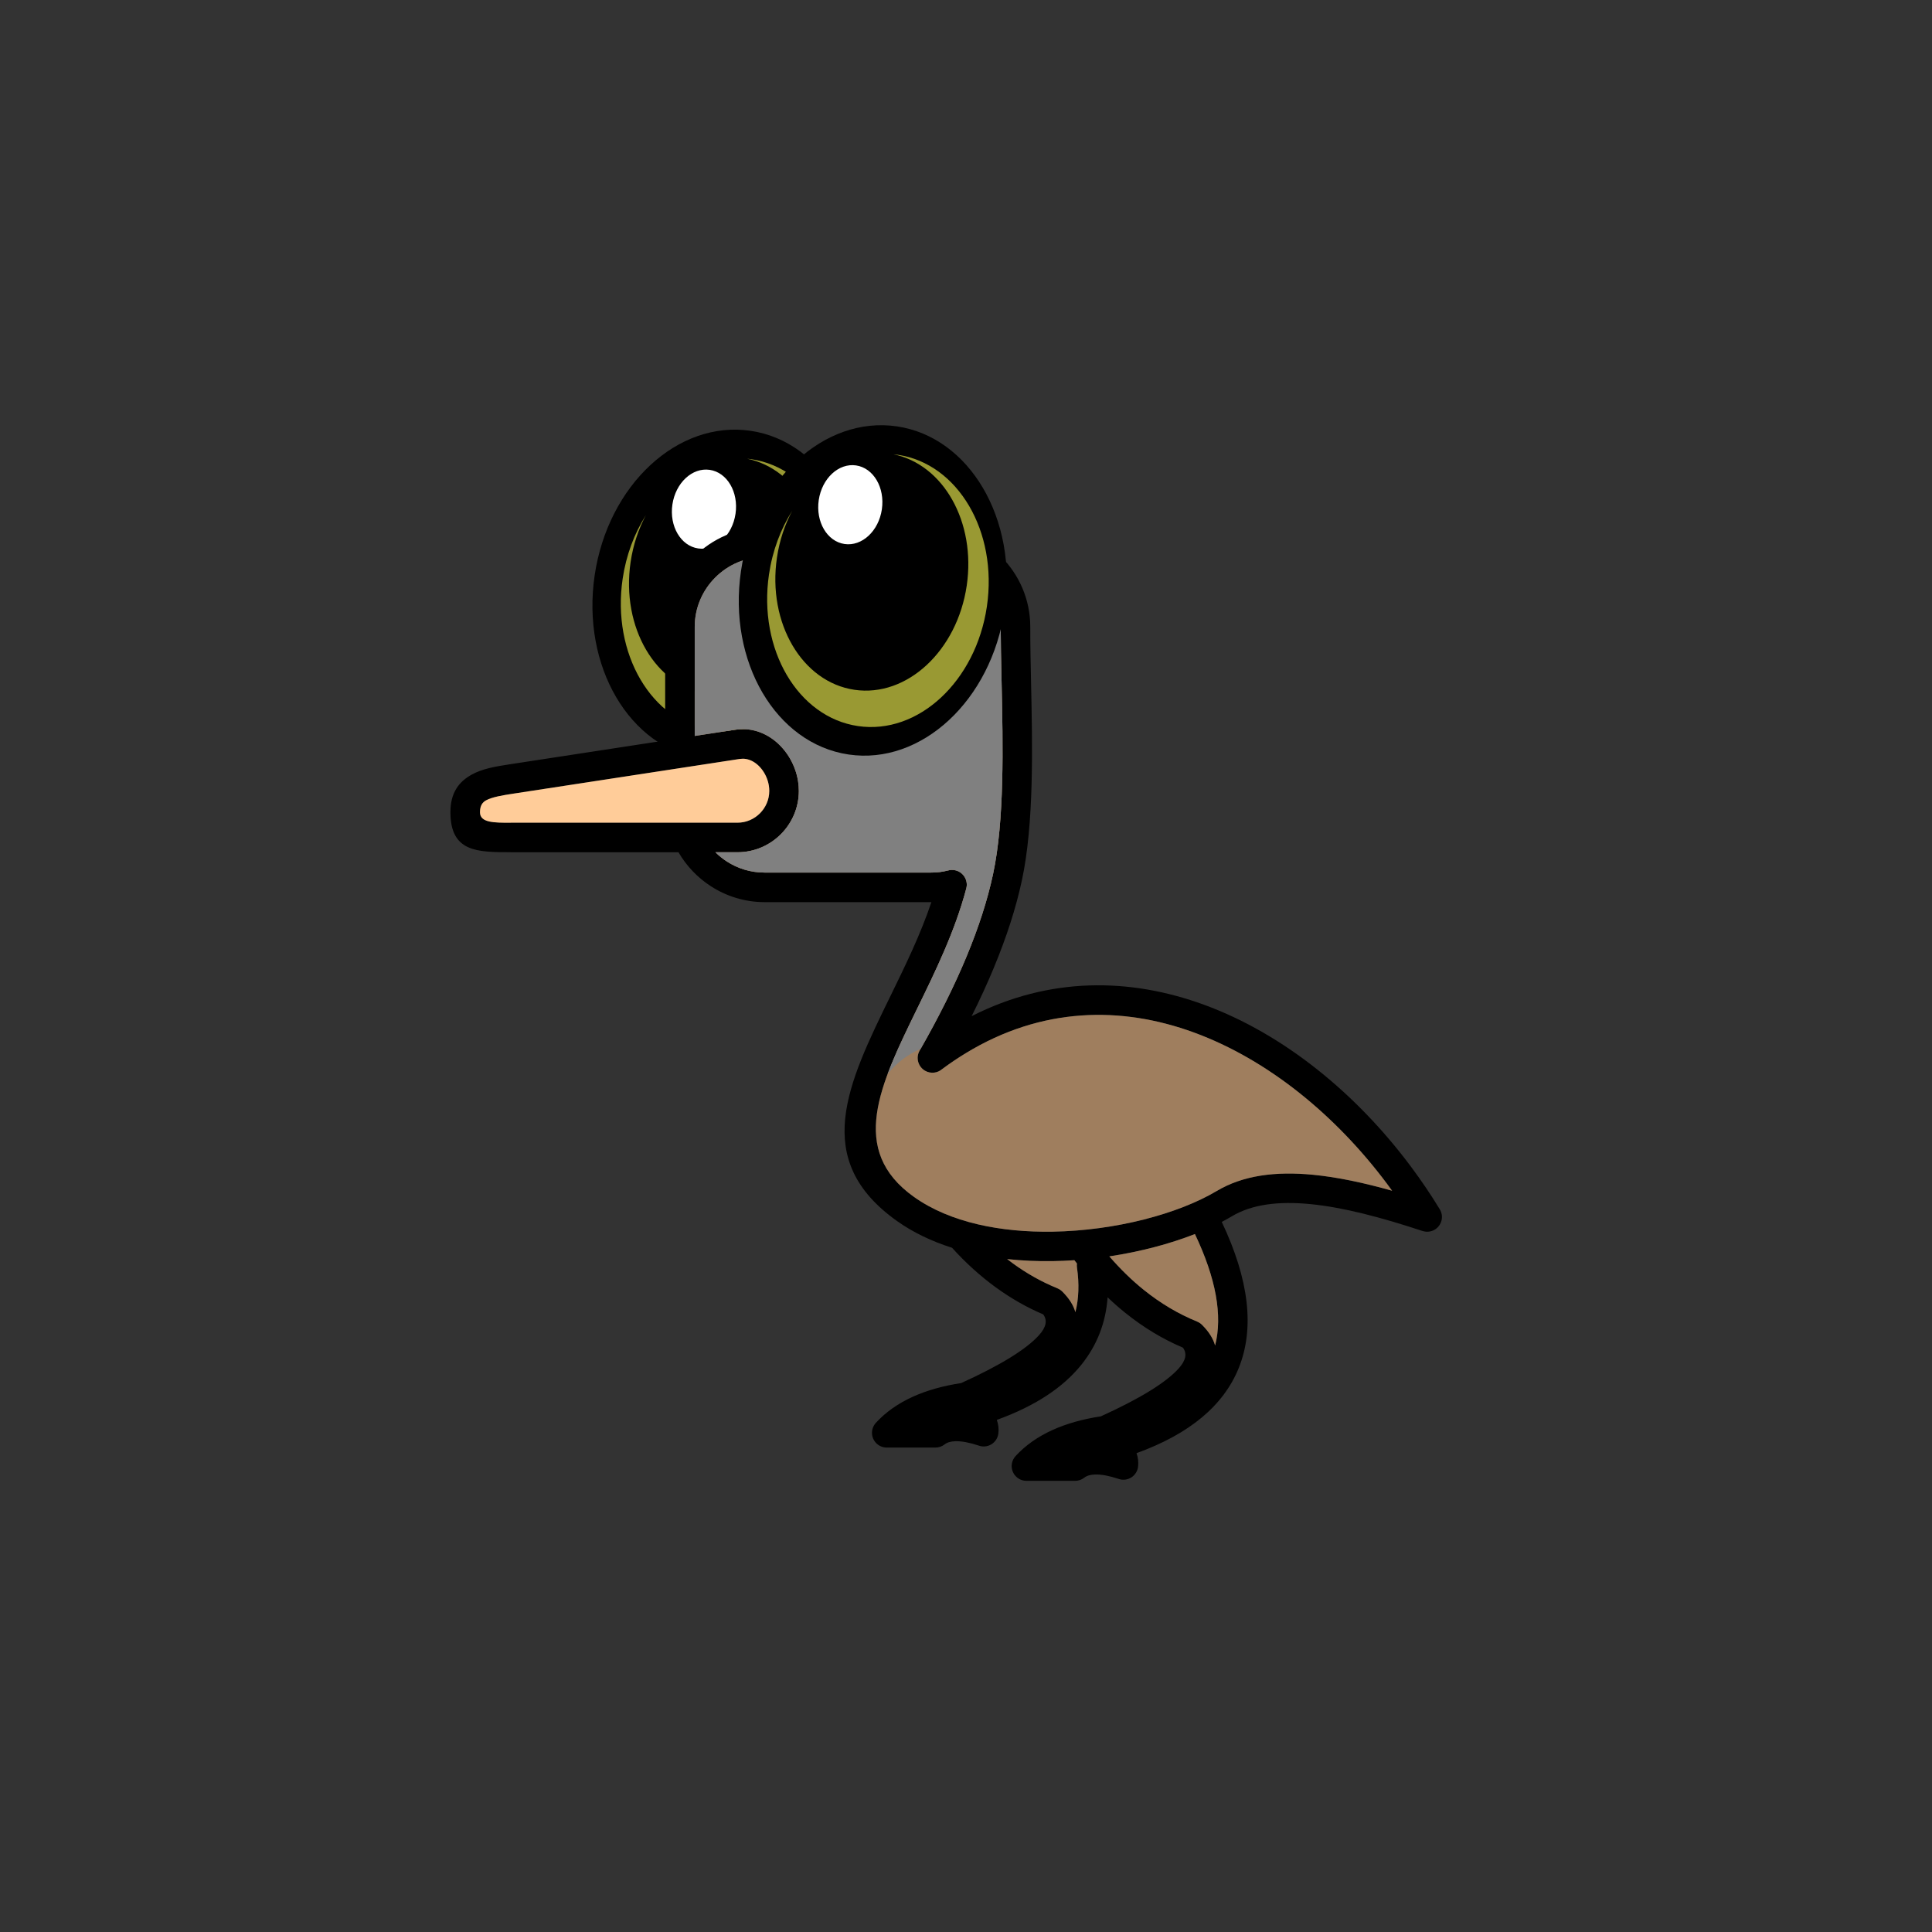 <?xml version="1.0" encoding="UTF-8"?>
<svg xmlns="http://www.w3.org/2000/svg" xmlns:xlink="http://www.w3.org/1999/xlink" width="2640" height="2640" viewBox="0 0 2640 2640">

<rect x="0" y="0" width="2640" height="2640" fill="#333333" stroke="none"/>

<path fill-rule="evenodd" fill="rgb(0%, 0%, 0%)" fill-opacity="1" d="M 1025.629 588.68 C 1125.09 603.309 1190.961 715.551 1172.75 839.371 C 1154.539 963.191 1059.141 1051.699 959.672 1037.07 C 860.203 1022.441 794.332 910.211 812.547 786.391 C 830.758 662.57 926.156 574.051 1025.629 588.68 "/>
<path fill-rule="evenodd" fill="rgb(59.959%, 59.959%, 19.994%)" fill-opacity="1" d="M 1026.949 627.539 C 1109.18 639.641 1163.641 732.422 1148.578 834.781 C 1133.52 937.129 1054.66 1010.309 972.434 998.211 C 890.207 986.121 835.754 893.34 850.809 790.98 C 855.594 758.449 866.828 728.879 882.559 704.051 C 872.398 723.07 865.117 744.73 861.676 768.141 C 848.562 857.301 895.988 938.109 967.605 948.641 C 1039.219 959.172 1107.91 895.441 1121.02 806.289 C 1133.781 719.551 1089.23 640.711 1020.84 626.809 C 1022.879 627.012 1024.922 627.238 1026.949 627.539 "/>
<path fill-rule="evenodd" fill="rgb(100%, 100%, 100%)" fill-opacity="1" d="M 969.828 642.039 C 993.648 645.551 1009.422 672.422 1005.059 702.07 C 1000.699 731.73 977.855 752.922 954.035 749.422 C 930.215 745.922 914.441 719.039 918.801 689.391 C 923.164 659.738 946.008 638.539 969.828 642.039 "/>
<path fill-rule="nonzero" fill="rgb(0%, 0%, 0%)" fill-opacity="1" d="M 1471.641 1732.039 C 1471.379 1730.164 1471.379 1728.316 1471.609 1726.527 C 1470.441 1725.035 1469.262 1723.531 1468.102 1722.02 C 1458.449 1722.68 1448.77 1723.102 1439.102 1723.262 C 1418.012 1723.609 1396.91 1722.734 1376.219 1720.477 C 1378.879 1722.547 1381.559 1724.566 1384.25 1726.523 C 1403.359 1740.438 1423.609 1751.746 1444.969 1760.441 L 1444.949 1760.469 C 1447.371 1761.445 1449.629 1762.906 1451.59 1764.859 C 1460.789 1773.98 1466.762 1783.371 1469.488 1793.035 C 1474.141 1774.602 1474.859 1754.27 1471.641 1732.039 Z M 1515.859 1716.785 C 1530.809 1734.078 1546.461 1749.305 1562.789 1762.465 C 1585.68 1780.906 1610.031 1795.383 1635.852 1805.887 L 1635.84 1805.914 C 1638.25 1806.895 1640.512 1808.355 1642.48 1810.309 C 1651.719 1819.473 1657.699 1828.906 1660.41 1838.613 C 1670.809 1797.547 1661.609 1746.766 1632.809 1686.266 C 1598.379 1699.746 1558.141 1710.418 1515.859 1716.785 Z M 1669.48 1669.699 C 1706.859 1748.566 1714.602 1815.117 1692.68 1869.332 C 1671.879 1920.773 1625.32 1959.551 1553.012 1985.672 C 1555.219 1992.027 1555.898 1998.312 1555.07 2004.523 C 1553.59 2015.547 1543.449 2023.285 1532.422 2021.805 C 1530.922 2021.602 1529.48 2021.238 1528.121 2020.734 C 1515.648 2016.602 1505.148 2014.629 1496.629 2014.824 C 1490.148 2014.973 1485.141 2016.438 1481.59 2019.215 C 1477.84 2022.145 1473.379 2023.531 1468.969 2023.477 L 1402.551 2023.473 C 1391.441 2023.473 1382.43 2014.465 1382.43 2003.355 C 1382.43 1998.098 1384.441 1993.312 1387.738 1989.73 L 1387.711 1989.703 C 1401.199 1975.02 1418.16 1963.07 1438.59 1953.863 C 1457.512 1945.34 1479.43 1939.164 1504.352 1935.348 C 1557.629 1911.121 1593.012 1889.367 1610.48 1870.102 C 1620.461 1859.102 1622.422 1849.562 1616.359 1841.484 C 1588.578 1829.691 1562.301 1813.816 1537.551 1793.867 C 1529.352 1787.27 1521.34 1780.227 1513.5 1772.754 C 1511.012 1807.434 1499.109 1838.082 1477.789 1864.68 C 1452.398 1896.359 1413.84 1921.539 1362.129 1940.223 C 1364.328 1946.578 1365.02 1952.863 1364.18 1959.074 C 1362.711 1970.102 1352.559 1977.836 1341.539 1976.355 C 1340.039 1976.152 1338.602 1975.789 1337.238 1975.285 C 1324.77 1971.152 1314.27 1969.184 1305.75 1969.379 C 1299.27 1969.523 1294.25 1970.988 1290.711 1973.766 C 1286.961 1976.695 1282.5 1978.082 1278.078 1978.027 L 1211.66 1978.023 C 1200.551 1978.023 1191.539 1969.016 1191.539 1957.906 C 1191.539 1952.648 1193.559 1947.863 1196.859 1944.281 L 1196.828 1944.254 C 1210.32 1929.57 1227.281 1917.621 1247.711 1908.414 C 1266.621 1899.891 1288.539 1893.715 1313.461 1889.898 C 1366.738 1865.672 1402.121 1843.922 1419.602 1824.652 C 1429.578 1813.652 1431.531 1804.113 1425.48 1796.035 C 1402.961 1786.473 1381.328 1774.133 1360.578 1759.031 C 1339.469 1743.668 1319.578 1725.66 1300.922 1705.02 C 1273.441 1696.316 1247.91 1684.266 1225.559 1668.363 C 1107.602 1584.41 1158.059 1481.16 1217 1360.551 C 1236.922 1319.789 1257.898 1276.859 1272.711 1232.738 L 1044.781 1232.738 C 1017.84 1232.738 992.598 1224.73 971.309 1210.961 C 953.176 1199.23 937.98 1183.301 927.133 1164.57 L 697.977 1164.57 L 697.977 1164.488 C 652.441 1164.5 615.48 1164.512 615.48 1109.828 C 615.48 1083.5 626.816 1068.172 644.895 1058.301 C 659.598 1050.27 677.227 1047.34 696.309 1044.422 L 908.922 1011.84 L 908.922 856.52 C 908.922 819.141 924.199 785.172 948.812 760.551 C 973.426 735.941 1007.398 720.66 1044.781 720.66 L 1271.961 720.66 C 1309.34 720.66 1343.309 735.941 1367.922 760.551 C 1392.539 785.172 1407.82 819.141 1407.82 856.52 C 1407.82 882.551 1408.328 906.18 1408.871 931.051 C 1410.82 1020.539 1413.09 1125.121 1396.359 1203.059 C 1388.359 1240.379 1375.57 1280.18 1358.02 1322.441 C 1349.129 1343.84 1339.031 1365.871 1327.711 1388.531 C 1433.961 1334.539 1543.879 1335.809 1645.422 1373 C 1754.41 1412.922 1853.488 1494.539 1927.34 1593.262 C 1941.789 1612.578 1955.18 1632.371 1967.398 1652.461 C 1973.191 1661.961 1970.191 1674.359 1960.691 1680.152 C 1955.441 1683.355 1949.309 1683.871 1943.898 1682.09 L 1943.891 1682.129 C 1887.371 1663.453 1835.371 1649.707 1790.34 1645.348 C 1747.52 1641.203 1711.09 1645.426 1683.27 1662.008 C 1678.879 1664.625 1674.27 1667.191 1669.48 1669.699 Z M 1271.961 761.059 L 1044.781 761.059 C 1018.551 761.059 994.688 771.809 977.379 789.121 C 960.066 806.43 949.32 830.289 949.32 856.52 L 949.32 1005.648 L 1004.75 997.148 C 1008.211 996.621 1011.602 996.371 1014.922 996.371 L 1015.84 996.371 L 1016.77 996.391 L 1017.691 996.422 L 1018.609 996.469 L 1019.52 996.531 L 1020.43 996.59 L 1021.34 996.68 L 1022.238 996.77 L 1023.141 996.871 L 1024.039 996.988 L 1024.93 997.121 L 1024.941 997.121 L 1025.828 997.262 L 1026.711 997.422 L 1027.602 997.578 L 1028.48 997.762 L 1029.352 997.949 L 1030.23 998.148 L 1031.102 998.359 L 1031.961 998.578 L 1032.82 998.809 L 1033.68 999.059 L 1034.531 999.309 L 1035.379 999.578 L 1036.23 999.859 L 1037.07 1000.148 L 1037.898 1000.441 L 1038.738 1000.75 L 1039.559 1001.07 L 1040.391 1001.398 L 1041.211 1001.738 L 1042.02 1002.09 L 1042.828 1002.449 L 1043.641 1002.82 L 1044.441 1003.211 L 1045.23 1003.602 L 1046.02 1004 L 1046.809 1004.41 L 1047.59 1004.82 L 1048.371 1005.25 L 1049.141 1005.691 L 1049.91 1006.141 L 1050.672 1006.602 L 1051.43 1007.059 L 1052.18 1007.539 L 1052.922 1008.02 L 1053.66 1008.512 L 1054.398 1009.02 L 1055.129 1009.531 L 1055.852 1010.039 L 1056.57 1010.57 L 1057.289 1011.109 L 1057.988 1011.648 L 1058 1011.648 L 1058.699 1012.199 L 1059.391 1012.77 L 1060.078 1013.34 L 1060.09 1013.34 L 1060.77 1013.91 L 1061.449 1014.5 L 1062.121 1015.09 L 1062.789 1015.691 L 1063.449 1016.301 L 1064.102 1016.91 L 1064.109 1016.91 L 1064.75 1017.539 L 1065.398 1018.172 L 1066.031 1018.809 L 1066.629 1019.41 L 1067.219 1020.031 L 1067.809 1020.66 L 1068.379 1021.289 L 1068.961 1021.922 L 1069.52 1022.559 L 1070.09 1023.211 L 1071.191 1024.531 L 1071.73 1025.199 L 1072.27 1025.871 L 1072.801 1026.551 L 1073.32 1027.23 L 1073.328 1027.23 L 1073.84 1027.922 L 1074.359 1028.621 L 1074.859 1029.32 L 1075.359 1030.031 L 1075.852 1030.738 L 1076.34 1031.461 C 1076.66 1031.941 1076.98 1032.422 1077.289 1032.91 L 1077.762 1033.641 L 1078.211 1034.379 L 1078.672 1035.121 L 1079.109 1035.871 L 1079.551 1036.621 L 1079.98 1037.379 L 1080.41 1038.141 L 1081.641 1040.449 L 1082.031 1041.23 L 1082.422 1042.02 L 1082.801 1042.801 L 1083.18 1043.59 L 1083.898 1045.191 L 1084.25 1045.988 L 1084.602 1046.801 L 1084.93 1047.609 L 1085.262 1048.422 L 1085.578 1049.23 L 1085.578 1049.238 L 1085.898 1050.051 L 1086.199 1050.879 L 1086.5 1051.699 L 1086.789 1052.531 L 1087.07 1053.359 L 1087.07 1053.371 L 1087.34 1054.199 L 1087.609 1055.039 L 1087.871 1055.879 L 1088.109 1056.719 L 1088.359 1057.57 L 1088.59 1058.41 L 1088.809 1059.262 L 1088.809 1059.27 L 1089.031 1060.121 C 1089.172 1060.691 1089.301 1061.262 1089.43 1061.828 L 1089.621 1062.691 L 1089.809 1063.551 L 1089.98 1064.41 L 1090.141 1065.281 L 1090.301 1066.148 L 1090.441 1067.012 L 1090.578 1067.879 C 1091.238 1072.148 1091.578 1076.461 1091.578 1080.738 L 1091.578 1080.75 C 1091.578 1103.82 1082.148 1124.781 1066.969 1139.961 C 1051.789 1155.148 1030.82 1164.57 1007.75 1164.57 L 977.59 1164.57 C 982.344 1169.301 987.59 1173.531 993.242 1177.191 C 1008.059 1186.77 1025.75 1192.34 1044.781 1192.34 L 1271.961 1192.34 C 1276.461 1192.34 1280.488 1192.109 1284.059 1191.648 C 1287.73 1191.18 1291.41 1190.48 1295.07 1189.559 C 1298.52 1188.512 1302.309 1188.371 1306.059 1189.359 C 1316.82 1192.191 1323.25 1203.211 1320.422 1213.969 C 1304.969 1272.48 1278.32 1327.02 1253.289 1378.23 C 1202.422 1482.328 1158.871 1571.449 1248.91 1635.539 C 1298.512 1670.836 1368.129 1684.188 1438.469 1683.02 C 1524.34 1681.594 1610.25 1658.645 1662.602 1627.449 C 1698.539 1606.031 1743.09 1600.32 1794.129 1605.262 C 1827.602 1608.5 1863.84 1616.27 1902.25 1627.09 C 1899.91 1623.84 1897.539 1620.609 1895.148 1617.41 C 1825.73 1524.609 1733.039 1448.051 1631.531 1410.871 C 1531.762 1374.328 1423.18 1376.16 1319.93 1438.961 C 1308.898 1445.672 1298.059 1452.961 1287.449 1460.828 C 1281.16 1466.352 1271.809 1467.559 1264.129 1463.172 C 1254.461 1457.641 1251.102 1445.309 1256.629 1435.629 C 1282.672 1390.129 1304.059 1347.238 1320.781 1306.98 C 1337.391 1266.98 1349.43 1229.551 1356.91 1194.699 C 1372.738 1120.941 1370.531 1019.039 1368.629 931.84 C 1368.012 903.262 1367.422 876.141 1367.422 856.52 C 1367.422 830.289 1356.672 806.43 1339.359 789.121 C 1322.051 771.809 1298.191 761.059 1271.961 761.059 Z M 1010.75 1037.078 L 702.309 1084.352 C 686.801 1086.719 672.609 1089.02 664.148 1093.648 C 659.066 1096.422 655.879 1101.172 655.879 1109.828 C 655.879 1124.262 674.742 1124.262 697.977 1124.25 L 697.977 1124.172 L 1007.75 1124.172 C 1019.672 1124.172 1030.531 1119.281 1038.41 1111.398 C 1046.289 1103.52 1051.18 1092.672 1051.18 1080.75 L 1051.18 1080.738 C 1051.18 1078.422 1051 1076.121 1050.66 1073.879 L 1050.578 1073.398 L 1050.5 1072.93 L 1050.32 1071.969 L 1050.23 1071.5 L 1050.129 1071.031 L 1050.031 1070.559 L 1049.922 1070.09 L 1049.801 1069.621 L 1049.691 1069.148 L 1049.559 1068.68 L 1049.441 1068.219 L 1049.309 1067.75 L 1049.172 1067.289 L 1049.031 1066.828 L 1048.891 1066.371 L 1048.738 1065.91 L 1048.578 1065.449 L 1048.43 1065 L 1048.262 1064.551 L 1048.102 1064.102 L 1047.93 1063.648 L 1047.75 1063.199 L 1047.57 1062.762 L 1047.391 1062.309 L 1047.199 1061.871 L 1047.012 1061.43 L 1046.82 1061 L 1046.621 1060.559 L 1046.422 1060.129 L 1046 1059.27 L 1045.781 1058.84 L 1045.559 1058.422 L 1045.34 1058 L 1045.109 1057.578 L 1044.879 1057.16 L 1044.648 1056.75 L 1044.172 1055.93 L 1043.922 1055.531 L 1043.672 1055.121 L 1043.422 1054.73 L 1043.16 1054.328 L 1042.898 1053.93 L 1042.641 1053.539 L 1042.371 1053.16 L 1042.102 1052.77 L 1041.828 1052.391 L 1041.551 1052.012 L 1041.27 1051.629 L 1040.98 1051.262 L 1040.691 1050.891 L 1040.398 1050.52 L 1040.109 1050.16 L 1039.809 1049.801 L 1039.512 1049.449 L 1039.211 1049.09 L 1038.898 1048.738 L 1038.59 1048.398 L 1038.27 1048.059 L 1037.961 1047.719 L 1037.641 1047.379 L 1037.309 1047.051 L 1037.02 1046.762 L 1036.73 1046.469 L 1036.43 1046.191 L 1036.129 1045.898 L 1035.828 1045.621 L 1035.531 1045.352 L 1035.219 1045.078 L 1034.922 1044.809 L 1034.91 1044.809 L 1034.609 1044.551 L 1034.602 1044.551 L 1034.289 1044.289 L 1033.98 1044.031 L 1033.66 1043.77 L 1033.34 1043.52 L 1033.02 1043.281 L 1032.699 1043.039 L 1032.379 1042.801 L 1032.051 1042.559 L 1031.719 1042.34 L 1031.391 1042.109 L 1031.059 1041.891 L 1030.719 1041.672 L 1030.391 1041.461 L 1029.711 1041.039 L 1029.371 1040.84 L 1029.02 1040.641 L 1028.68 1040.449 L 1028.328 1040.262 L 1027.98 1040.078 L 1027.629 1039.898 L 1027.281 1039.73 L 1026.93 1039.559 L 1026.57 1039.391 L 1026.219 1039.23 L 1025.859 1039.07 L 1025.5 1038.922 L 1025.141 1038.781 L 1024.77 1038.629 L 1024.051 1038.371 L 1024.039 1038.371 L 1023.68 1038.238 L 1023.309 1038.121 L 1022.941 1038 L 1022.199 1037.781 L 1021.82 1037.68 L 1021.449 1037.578 L 1021.07 1037.488 L 1020.699 1037.398 L 1020.32 1037.32 L 1019.941 1037.25 L 1019.559 1037.18 L 1019.18 1037.109 L 1018.801 1037.051 L 1018.41 1037 L 1018.031 1036.949 L 1017.641 1036.91 L 1017.262 1036.871 L 1016.48 1036.809 L 1016.09 1036.789 L 1015.699 1036.781 L 1015.309 1036.77 L 1014.922 1036.77 C 1013.52 1036.77 1012.129 1036.871 1010.75 1037.078 "/>
<path fill-rule="evenodd" fill="rgb(62.305%, 49.414%, 36.864%)" fill-opacity="1" d="M 1356.91 1194.699 C 1372.738 1120.941 1370.531 1019.039 1368.629 931.84 C 1368.012 903.262 1367.422 876.141 1367.422 856.52 C 1367.422 830.289 1356.672 806.43 1339.359 789.121 C 1322.051 771.809 1298.191 761.059 1271.961 761.059 L 1044.781 761.059 C 1018.551 761.059 994.688 771.809 977.379 789.121 C 960.066 806.43 949.32 830.289 949.32 856.52 L 949.32 1005.648 L 1004.75 997.148 C 1008.211 996.621 1011.602 996.371 1014.922 996.371 L 1015.84 996.371 L 1016.77 996.391 L 1017.691 996.422 L 1018.609 996.469 L 1019.52 996.531 L 1020.43 996.59 L 1021.34 996.68 L 1022.238 996.77 L 1023.141 996.871 L 1024.039 996.988 L 1024.941 997.121 L 1025.828 997.262 L 1026.711 997.422 L 1027.602 997.578 L 1028.48 997.762 L 1029.352 997.949 L 1030.23 998.148 L 1031.102 998.359 L 1031.961 998.578 L 1032.82 998.809 L 1033.68 999.059 L 1034.531 999.309 L 1035.379 999.578 L 1036.23 999.859 L 1037.07 1000.148 L 1037.898 1000.441 L 1038.738 1000.75 L 1039.559 1001.07 L 1040.391 1001.398 L 1041.211 1001.738 L 1042.02 1002.09 L 1042.828 1002.449 L 1043.641 1002.82 L 1044.441 1003.211 L 1045.23 1003.602 L 1046.02 1004 L 1046.809 1004.41 L 1047.59 1004.82 L 1048.371 1005.25 L 1049.141 1005.691 L 1049.91 1006.141 L 1050.672 1006.602 L 1051.43 1007.059 L 1052.18 1007.539 L 1052.922 1008.02 L 1053.66 1008.512 L 1054.398 1009.02 L 1055.129 1009.531 L 1055.852 1010.039 L 1056.57 1010.57 L 1057.289 1011.109 L 1058 1011.648 L 1058.699 1012.199 L 1059.391 1012.77 L 1060.09 1013.34 L 1060.77 1013.91 L 1061.449 1014.5 L 1062.121 1015.09 L 1062.789 1015.691 L 1064.109 1016.91 L 1064.75 1017.539 L 1065.398 1018.172 L 1066.031 1018.809 L 1066.629 1019.41 L 1067.219 1020.031 L 1067.809 1020.66 L 1068.379 1021.289 L 1068.961 1021.922 L 1069.52 1022.559 L 1070.09 1023.211 L 1071.191 1024.531 L 1071.73 1025.199 L 1072.27 1025.871 L 1072.801 1026.551 L 1073.328 1027.23 L 1073.84 1027.922 L 1074.359 1028.621 L 1074.859 1029.32 L 1075.359 1030.031 L 1075.852 1030.738 L 1076.34 1031.461 L 1077.289 1032.91 L 1077.762 1033.641 L 1078.211 1034.379 L 1078.672 1035.121 L 1079.109 1035.871 L 1079.551 1036.621 L 1079.98 1037.379 L 1080.41 1038.141 L 1081.641 1040.449 L 1082.031 1041.23 L 1082.422 1042.02 L 1082.801 1042.801 L 1083.18 1043.59 L 1083.898 1045.191 L 1084.25 1045.988 L 1084.602 1046.801 L 1084.93 1047.609 L 1085.262 1048.422 L 1085.578 1049.238 L 1085.898 1050.051 L 1086.199 1050.879 L 1086.5 1051.699 L 1086.789 1052.531 L 1087.07 1053.371 L 1087.34 1054.199 L 1087.609 1055.039 L 1087.871 1055.879 L 1088.109 1056.719 L 1088.359 1057.57 L 1088.59 1058.41 L 1088.809 1059.27 L 1089.031 1060.121 L 1089.43 1061.828 L 1089.621 1062.691 L 1089.809 1063.551 L 1089.98 1064.41 L 1090.141 1065.281 L 1090.301 1066.148 L 1090.441 1067.012 L 1090.578 1067.879 C 1091.238 1072.148 1091.578 1076.461 1091.578 1080.75 C 1091.578 1103.82 1082.148 1124.781 1066.969 1139.961 C 1051.789 1155.148 1030.82 1164.57 1007.75 1164.57 L 977.59 1164.57 C 982.344 1169.301 987.59 1173.531 993.242 1177.191 C 1008.059 1186.77 1025.75 1192.34 1044.781 1192.34 L 1271.961 1192.34 C 1276.461 1192.34 1280.488 1192.109 1284.059 1191.648 C 1287.73 1191.18 1291.41 1190.48 1295.07 1189.559 C 1298.52 1188.512 1302.309 1188.371 1306.059 1189.359 C 1316.82 1192.191 1323.25 1203.211 1320.422 1213.969 C 1304.969 1272.48 1278.32 1327.02 1253.289 1378.23 C 1202.422 1482.328 1158.871 1571.449 1248.91 1635.539 C 1298.512 1670.836 1368.129 1684.188 1438.469 1683.02 C 1524.34 1681.594 1610.25 1658.645 1662.602 1627.449 C 1698.539 1606.031 1743.09 1600.32 1794.129 1605.262 C 1827.602 1608.5 1863.84 1616.27 1902.25 1627.09 L 1895.148 1617.41 C 1825.73 1524.609 1733.039 1448.051 1631.531 1410.871 C 1531.762 1374.328 1423.18 1376.16 1319.93 1438.961 C 1308.898 1445.672 1298.059 1452.961 1287.449 1460.828 C 1281.16 1466.352 1271.809 1467.559 1264.129 1463.172 C 1254.461 1457.641 1251.102 1445.309 1256.629 1435.629 C 1282.672 1390.129 1304.059 1347.238 1320.781 1306.98 C 1337.391 1266.98 1349.43 1229.551 1356.91 1194.699 Z M 1469.488 1793.035 C 1474.141 1774.602 1474.859 1754.27 1471.641 1732.039 C 1471.379 1730.164 1471.379 1728.316 1471.609 1726.527 L 1468.102 1722.02 C 1458.449 1722.68 1448.77 1723.102 1439.102 1723.262 C 1418.012 1723.609 1396.91 1722.734 1376.219 1720.477 C 1378.879 1722.547 1381.559 1724.566 1384.25 1726.523 C 1403.359 1740.438 1423.609 1751.746 1444.969 1760.441 L 1444.949 1760.469 C 1447.371 1761.445 1449.629 1762.906 1451.59 1764.859 C 1460.789 1773.98 1466.762 1783.371 1469.488 1793.035 Z M 1632.809 1686.266 C 1598.379 1699.746 1558.141 1710.418 1515.859 1716.785 C 1530.809 1734.078 1546.461 1749.305 1562.789 1762.465 C 1585.68 1780.906 1610.031 1795.383 1635.852 1805.887 L 1635.84 1805.914 C 1638.25 1806.895 1640.512 1808.355 1642.48 1810.309 C 1651.719 1819.473 1657.699 1828.906 1660.41 1838.613 C 1670.809 1797.547 1661.609 1746.766 1632.809 1686.266 "/>
<path fill-rule="evenodd" fill="rgb(100%, 80.077%, 59.959%)" fill-opacity="1" d="M 699.309 1124.172 L 1007.75 1124.172 C 1019.672 1124.172 1030.531 1119.281 1038.41 1111.398 C 1046.289 1103.52 1051.18 1092.672 1051.18 1080.738 C 1051.18 1078.422 1051 1076.121 1050.66 1073.879 L 1050.578 1073.398 L 1050.5 1072.93 L 1050.32 1071.969 L 1050.23 1071.5 L 1050.129 1071.031 L 1050.031 1070.559 L 1049.922 1070.09 L 1049.801 1069.621 L 1049.691 1069.148 L 1049.559 1068.68 L 1049.441 1068.219 L 1049.309 1067.75 L 1049.172 1067.289 L 1049.031 1066.828 L 1048.891 1066.371 L 1048.738 1065.91 L 1048.578 1065.449 L 1048.43 1065 L 1048.262 1064.551 L 1048.102 1064.102 L 1047.93 1063.648 L 1047.75 1063.199 L 1047.57 1062.762 L 1047.391 1062.309 L 1047.199 1061.871 L 1047.012 1061.43 L 1046.82 1061 L 1046.621 1060.559 L 1046.422 1060.129 L 1046 1059.27 L 1045.781 1058.84 L 1045.559 1058.422 L 1045.34 1058 L 1045.109 1057.578 L 1044.879 1057.16 L 1044.648 1056.75 L 1044.172 1055.93 L 1043.922 1055.531 L 1043.672 1055.121 L 1043.422 1054.73 L 1043.16 1054.328 L 1042.898 1053.93 L 1042.641 1053.539 L 1042.371 1053.16 L 1042.102 1052.77 L 1041.828 1052.391 L 1041.551 1052.012 L 1041.27 1051.629 L 1040.98 1051.262 L 1040.691 1050.891 L 1040.398 1050.52 L 1040.109 1050.16 L 1039.809 1049.801 L 1039.512 1049.449 L 1039.211 1049.09 L 1038.898 1048.738 L 1038.59 1048.398 L 1038.27 1048.059 L 1037.961 1047.719 L 1037.641 1047.379 L 1037.309 1047.051 L 1037.02 1046.762 L 1036.73 1046.469 L 1036.43 1046.191 L 1036.129 1045.898 L 1035.828 1045.621 L 1035.531 1045.352 L 1035.219 1045.078 L 1034.91 1044.809 L 1034.602 1044.551 L 1034.289 1044.289 L 1033.98 1044.031 L 1033.66 1043.77 L 1033.34 1043.52 L 1033.02 1043.281 L 1032.699 1043.039 L 1032.379 1042.801 L 1032.051 1042.559 L 1031.719 1042.34 L 1031.391 1042.109 L 1031.059 1041.891 L 1030.719 1041.672 L 1030.391 1041.461 L 1029.711 1041.039 L 1029.371 1040.84 L 1029.02 1040.641 L 1028.68 1040.449 L 1028.328 1040.262 L 1027.98 1040.078 L 1027.629 1039.898 L 1027.281 1039.73 L 1026.93 1039.559 L 1026.57 1039.391 L 1026.219 1039.23 L 1025.859 1039.07 L 1025.5 1038.922 L 1025.141 1038.781 L 1024.77 1038.629 L 1024.41 1038.5 L 1024.039 1038.371 L 1023.68 1038.238 L 1023.309 1038.121 L 1022.941 1038 L 1022.199 1037.781 L 1021.82 1037.68 L 1021.449 1037.578 L 1021.07 1037.488 L 1020.699 1037.398 L 1020.32 1037.32 L 1019.941 1037.25 L 1019.559 1037.18 L 1019.18 1037.109 L 1018.801 1037.051 L 1018.41 1037 L 1018.031 1036.949 L 1017.641 1036.91 L 1017.262 1036.871 L 1016.48 1036.809 L 1016.09 1036.789 L 1015.699 1036.781 L 1015.309 1036.77 L 1014.922 1036.77 C 1013.52 1036.77 1012.129 1036.871 1010.75 1037.078 L 702.309 1084.352 C 686.801 1086.719 672.609 1089.02 664.148 1093.648 C 659.066 1096.422 655.879 1101.172 655.879 1109.828 C 655.879 1124.262 674.742 1124.262 697.977 1124.25 L 697.977 1124.172 L 699.309 1124.172 "/>
<path fill-rule="evenodd" fill="rgb(50.194%, 50.194%, 50.194%)" fill-opacity="1" d="M 1258.012 1433.23 C 1283.43 1388.609 1304.352 1346.531 1320.781 1306.98 C 1337.391 1266.98 1349.43 1229.551 1356.91 1194.699 C 1372.738 1120.941 1370.531 1019.039 1368.629 931.84 C 1368.012 903.262 1367.422 876.141 1367.422 856.52 C 1367.422 830.289 1356.672 806.43 1339.359 789.121 C 1322.051 771.809 1298.191 761.059 1271.961 761.059 L 1044.781 761.059 C 1018.551 761.059 994.688 771.809 977.379 789.121 C 960.066 806.43 949.32 830.289 949.32 856.52 L 949.32 1005.648 L 1004.75 997.148 C 1008.211 996.621 1011.602 996.371 1014.922 996.371 L 1015.84 996.371 L 1016.77 996.391 L 1017.691 996.422 L 1018.609 996.469 L 1019.52 996.531 L 1020.43 996.59 L 1021.34 996.68 L 1022.238 996.77 L 1023.141 996.871 L 1024.039 996.988 L 1024.941 997.121 L 1025.828 997.262 L 1026.711 997.422 L 1027.602 997.578 L 1028.48 997.762 L 1029.352 997.949 L 1030.23 998.148 L 1031.102 998.359 L 1031.961 998.578 L 1032.82 998.809 L 1033.68 999.059 L 1034.531 999.309 L 1035.379 999.578 L 1036.23 999.859 L 1037.07 1000.148 L 1037.898 1000.441 L 1038.738 1000.75 L 1039.559 1001.07 L 1040.391 1001.398 L 1041.211 1001.738 L 1042.02 1002.09 L 1042.828 1002.449 L 1043.641 1002.82 L 1044.441 1003.211 L 1045.23 1003.602 L 1046.02 1004 L 1046.809 1004.41 L 1047.59 1004.82 L 1048.371 1005.25 L 1049.141 1005.691 L 1049.91 1006.141 L 1050.672 1006.602 L 1051.43 1007.059 L 1052.18 1007.539 L 1052.922 1008.02 L 1053.66 1008.512 L 1054.398 1009.02 L 1055.129 1009.531 L 1055.852 1010.039 L 1056.57 1010.57 L 1057.289 1011.109 L 1058 1011.648 L 1058.699 1012.199 L 1059.391 1012.77 L 1060.09 1013.34 L 1060.77 1013.91 L 1061.449 1014.5 L 1062.121 1015.09 L 1062.789 1015.691 L 1064.109 1016.91 L 1064.75 1017.539 L 1065.398 1018.172 L 1066.031 1018.809 L 1066.629 1019.41 L 1067.219 1020.031 L 1067.809 1020.66 L 1068.379 1021.289 L 1068.961 1021.922 L 1069.52 1022.559 L 1070.09 1023.211 L 1071.191 1024.531 L 1071.73 1025.199 L 1072.27 1025.871 L 1072.801 1026.551 L 1073.328 1027.23 L 1073.84 1027.922 L 1074.359 1028.621 L 1074.859 1029.32 L 1075.359 1030.031 L 1075.852 1030.738 L 1076.34 1031.461 L 1077.289 1032.91 L 1077.762 1033.641 L 1078.211 1034.379 L 1078.672 1035.121 L 1079.109 1035.871 L 1079.551 1036.621 L 1079.98 1037.379 L 1080.41 1038.141 L 1081.641 1040.449 L 1082.031 1041.23 L 1082.422 1042.02 L 1082.801 1042.801 L 1083.18 1043.59 L 1083.898 1045.191 L 1084.25 1045.988 L 1084.602 1046.801 L 1084.93 1047.609 L 1085.262 1048.422 L 1085.578 1049.238 L 1085.898 1050.051 L 1086.199 1050.879 L 1086.5 1051.699 L 1086.789 1052.531 L 1087.07 1053.371 L 1087.34 1054.199 L 1087.609 1055.039 L 1087.871 1055.879 L 1088.109 1056.719 L 1088.359 1057.57 L 1088.59 1058.41 L 1088.809 1059.27 L 1089.031 1060.121 L 1089.43 1061.828 L 1089.621 1062.691 L 1089.809 1063.551 L 1089.98 1064.41 L 1090.141 1065.281 L 1090.301 1066.148 L 1090.441 1067.012 L 1090.578 1067.879 C 1091.238 1072.148 1091.578 1076.461 1091.578 1080.75 C 1091.578 1103.82 1082.148 1124.781 1066.969 1139.961 C 1051.789 1155.148 1030.82 1164.57 1007.75 1164.57 L 977.59 1164.57 C 982.344 1169.301 987.59 1173.531 993.242 1177.191 C 1008.059 1186.77 1025.75 1192.34 1044.781 1192.34 L 1271.961 1192.34 C 1276.461 1192.34 1280.488 1192.109 1284.059 1191.648 C 1287.73 1191.18 1291.41 1190.48 1295.07 1189.559 C 1298.52 1188.512 1302.309 1188.371 1306.059 1189.359 C 1316.82 1192.191 1323.25 1203.211 1320.422 1213.969 C 1304.969 1272.48 1278.32 1327.02 1253.289 1378.23 C 1238 1409.52 1223.371 1439.461 1212.828 1467.781 C 1224.531 1452.84 1240.059 1440.871 1258.012 1433.23 "/>
<path fill-rule="evenodd" fill="rgb(0%, 0%, 0%)" fill-opacity="1" d="M 1225.602 582.621 C 1325.07 597.25 1390.941 709.488 1372.73 833.309 C 1354.512 957.129 1259.109 1045.641 1159.648 1031.012 C 1060.18 1016.379 994.309 904.148 1012.52 780.328 C 1030.73 656.512 1126.129 567.988 1225.602 582.621 "/>
<path fill-rule="evenodd" fill="rgb(59.959%, 59.959%, 19.994%)" fill-opacity="1" d="M 1226.93 621.48 C 1309.148 633.578 1363.609 726.359 1348.551 828.719 C 1333.5 931.078 1254.629 1004.25 1172.41 992.148 C 1090.18 980.059 1035.73 887.281 1050.781 784.922 C 1055.57 752.391 1066.801 722.82 1082.531 697.988 C 1072.371 717.012 1065.09 738.672 1061.648 762.09 C 1048.531 851.238 1095.961 932.051 1167.578 942.578 C 1239.199 953.109 1307.879 889.379 1321 800.23 C 1333.762 713.488 1289.199 634.66 1220.82 620.75 C 1222.852 620.949 1224.891 621.18 1226.93 621.48 "/>
<path fill-rule="evenodd" fill="rgb(100%, 100%, 100%)" fill-opacity="1" d="M 1169.801 635.98 C 1193.621 639.488 1209.391 666.359 1205.031 696.02 C 1200.672 725.672 1177.828 746.859 1154.012 743.359 C 1130.191 739.859 1114.41 712.98 1118.781 683.328 C 1123.141 653.68 1145.98 632.48 1169.801 635.98 "/>
</svg>
